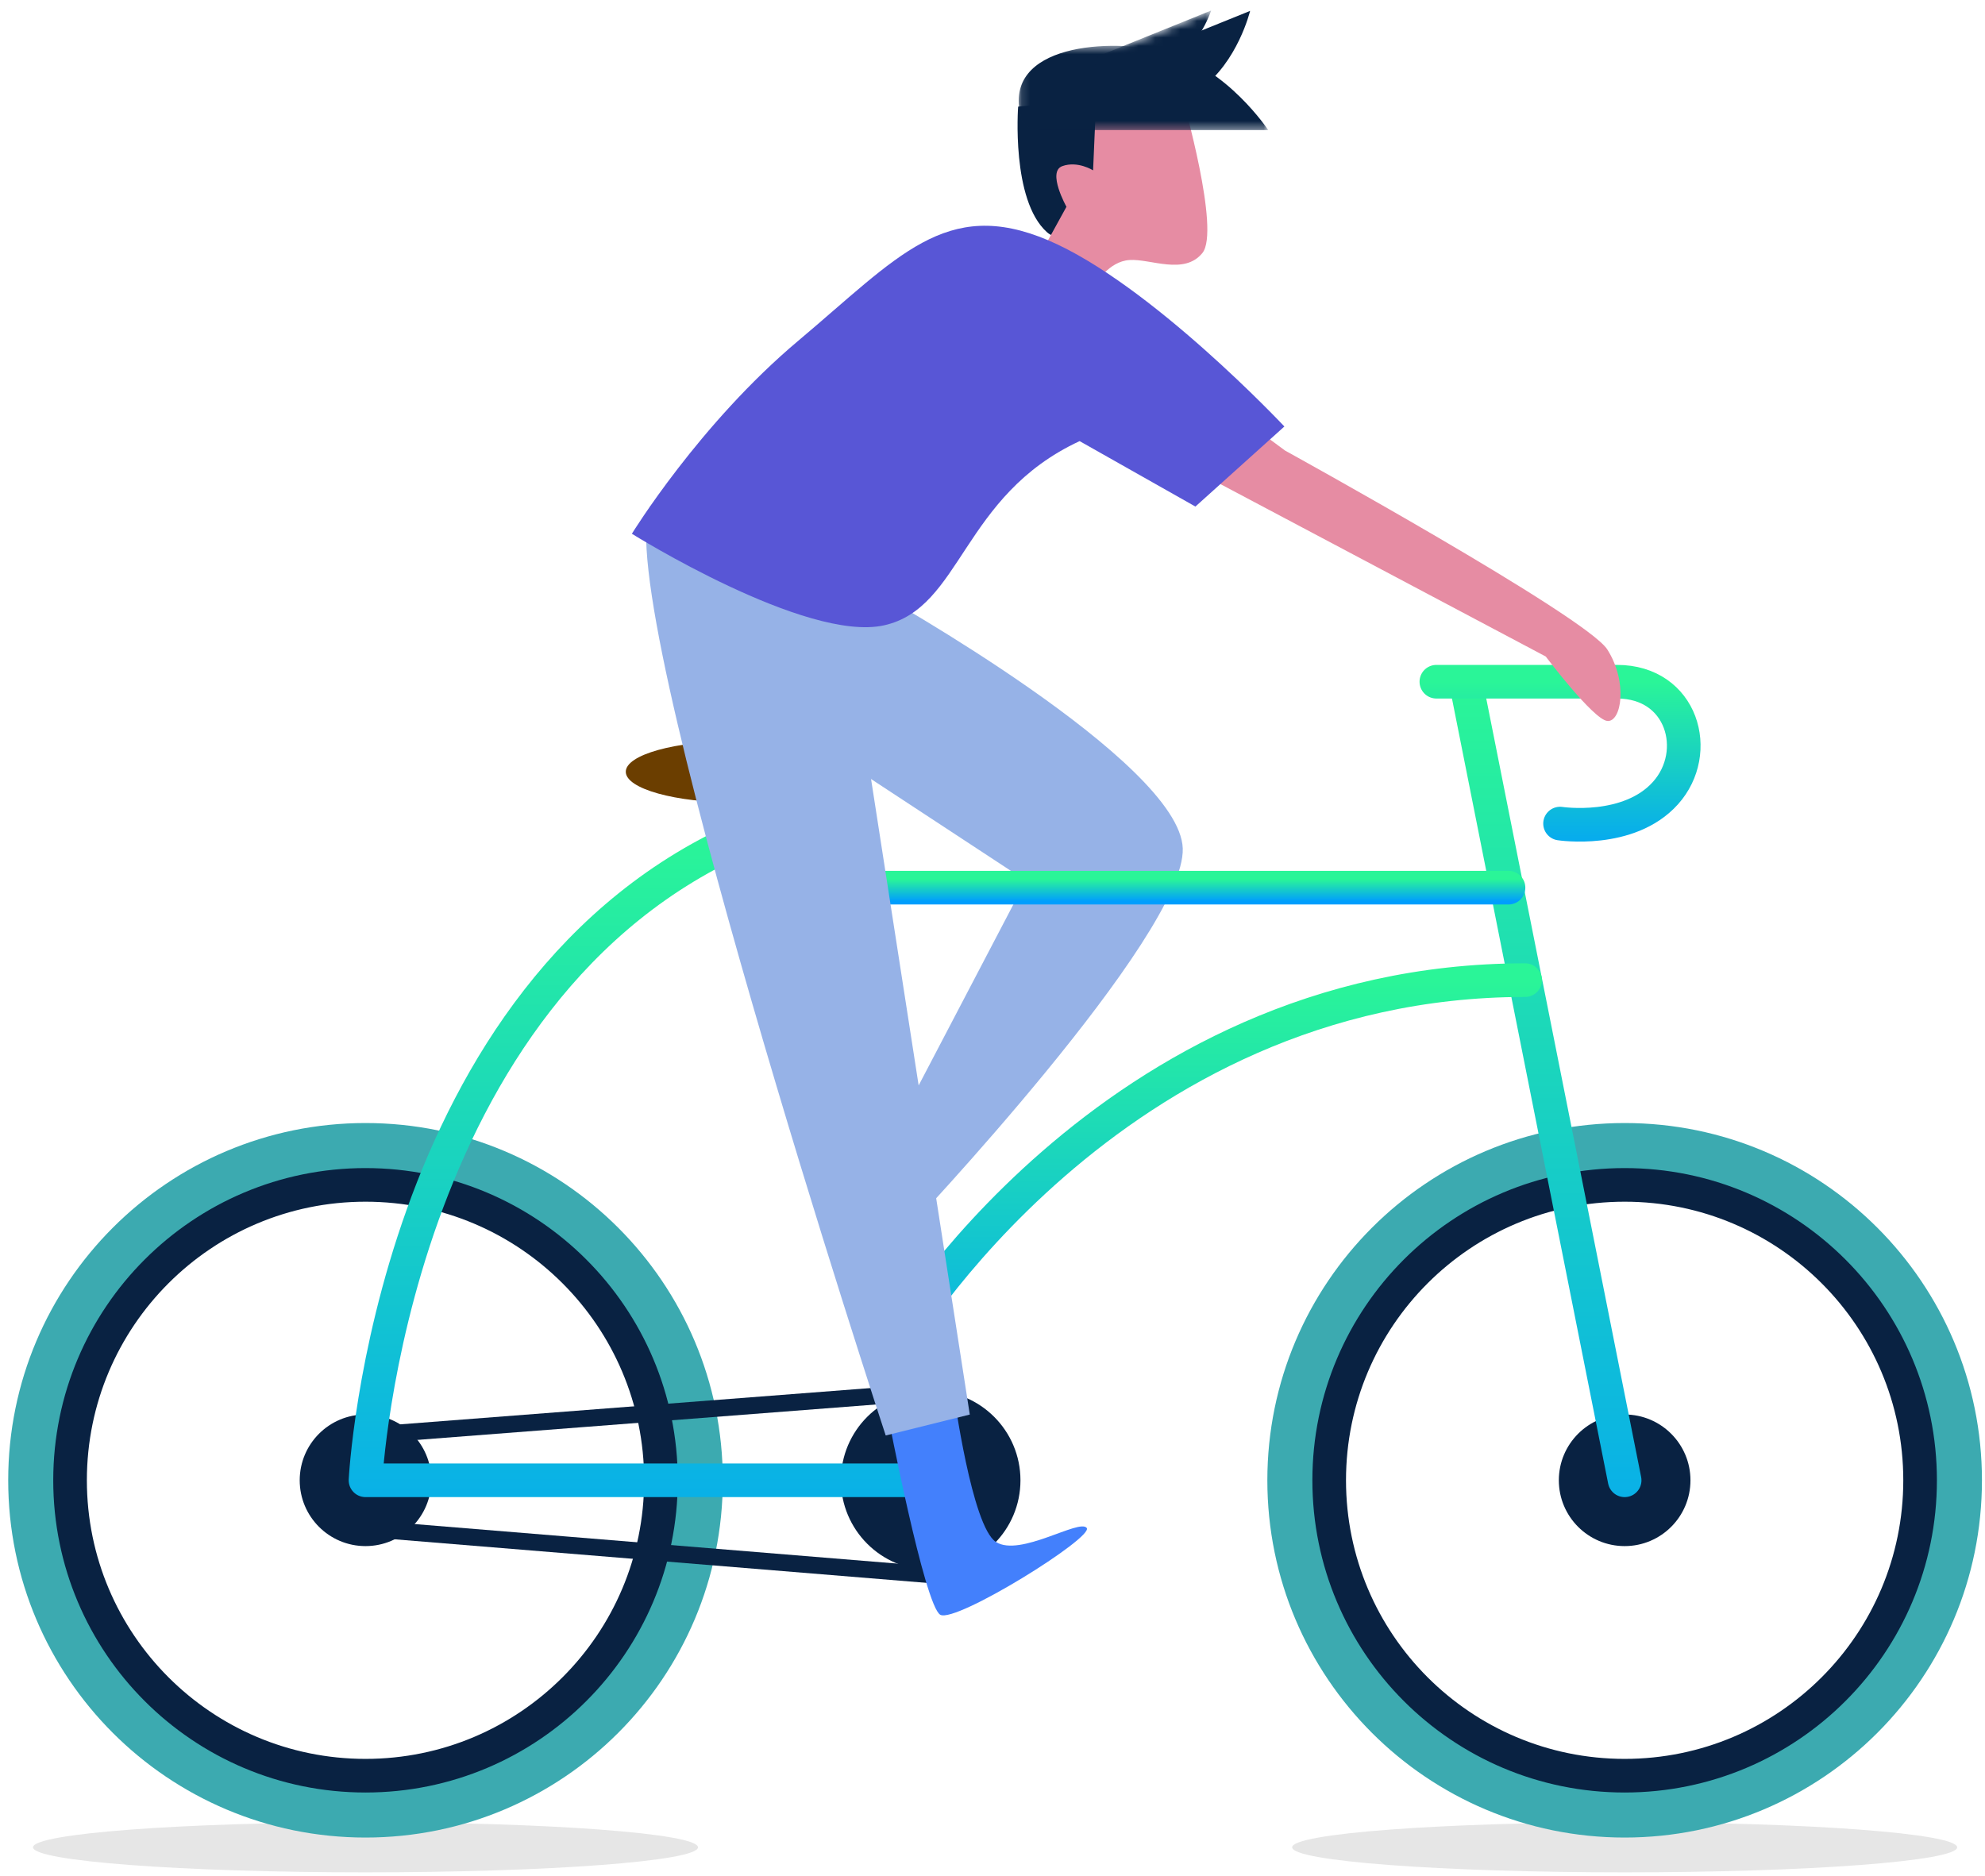 <svg width="238" height="225" viewBox="0 0 238 225" fill="none" xmlns="http://www.w3.org/2000/svg">
<path fill-rule="evenodd" clip-rule="evenodd" d="M234.66 221.518C234.66 223.176 216.811 224.52 194.794 224.52C172.777 224.52 154.929 223.176 154.929 221.518C154.929 219.861 172.777 218.517 194.794 218.517C216.811 218.517 234.66 219.861 234.66 221.518Z" fill="black" fill-opacity="0.1"/>
<path fill-rule="evenodd" clip-rule="evenodd" d="M83.689 221.518C83.689 223.176 65.84 224.52 43.825 224.52C21.806 224.52 3.959 223.176 3.959 221.518C3.959 219.861 21.806 218.517 43.825 218.517C65.84 218.517 83.689 219.861 83.689 221.518Z" fill="black" fill-opacity="0.1"/>
<path fill-rule="evenodd" clip-rule="evenodd" d="M233.602 177.507C233.602 198.939 216.228 216.315 194.794 216.315C173.362 216.315 155.986 198.939 155.986 177.507C155.986 156.075 173.362 138.699 194.794 138.699C216.228 138.699 233.602 156.075 233.602 177.507Z" stroke="#3CAAB0" stroke-width="8.064"/>
<path fill-rule="evenodd" clip-rule="evenodd" d="M230.218 177.507C230.218 197.072 214.358 212.93 194.795 212.93C175.231 212.93 159.369 197.072 159.369 177.507C159.369 157.942 175.231 142.084 194.795 142.084C214.358 142.084 230.218 157.942 230.218 177.507Z" stroke="#092242" stroke-width="4.032"/>
<path fill-rule="evenodd" clip-rule="evenodd" d="M202.685 177.507C202.685 181.866 199.153 185.398 194.794 185.398C190.437 185.398 186.903 181.866 186.903 177.507C186.903 173.149 190.437 169.617 194.794 169.617C199.153 169.617 202.685 173.149 202.685 177.507Z" fill="#092242"/>
<path fill-rule="evenodd" clip-rule="evenodd" d="M82.632 177.507C82.632 198.939 65.256 216.315 43.824 216.315C22.39 216.315 5.016 198.939 5.016 177.507C5.016 156.075 22.39 138.699 43.824 138.699C65.256 138.699 82.632 156.075 82.632 177.507Z" stroke="#3CAAB0" stroke-width="8.064"/>
<path fill-rule="evenodd" clip-rule="evenodd" d="M79.248 177.507C79.248 197.072 63.388 212.93 43.825 212.93C24.259 212.93 8.4 197.072 8.4 177.507C8.4 157.942 24.259 142.084 43.825 142.084C63.388 142.084 79.248 157.942 79.248 177.507Z" stroke="#092242" stroke-width="4.032"/>
<path fill-rule="evenodd" clip-rule="evenodd" d="M51.714 177.507C51.714 181.866 48.182 185.398 43.823 185.398C39.467 185.398 35.935 181.866 35.935 177.507C35.935 173.149 39.467 169.617 43.823 169.617C48.182 169.617 51.714 173.149 51.714 177.507Z" fill="#092242"/>
<path d="M43.824 172.131L108.788 167.116" stroke="#092242" stroke-width="2.016"/>
<path fill-rule="evenodd" clip-rule="evenodd" d="M122.352 177.507C122.352 183.45 117.534 188.269 111.59 188.269C105.645 188.269 100.827 183.45 100.827 177.507C100.827 171.564 105.645 166.746 111.59 166.746C117.534 166.746 122.352 171.564 122.352 177.507Z" fill="#092242"/>
<path fill-rule="evenodd" clip-rule="evenodd" d="M101.576 92.545C101.576 94.585 95.632 96.24 88.304 96.24C80.974 96.24 75.031 94.585 75.031 92.545C75.031 90.502 80.974 88.849 88.304 88.849C95.632 88.849 101.576 90.502 101.576 92.545Z" fill="#6B3E00"/>
<path fill-rule="evenodd" clip-rule="evenodd" d="M105.356 71.163C105.356 71.163 141.476 91.323 141.811 101.74C142.148 112.154 108.789 147.434 108.789 147.434L104.18 141.556L122.996 105.602L91.53 84.939L105.356 71.163Z" fill="#96B2E7"/>
<path d="M194.794 177.507L175.87 82.378" stroke="url(#paint0_linear_0_640)" stroke-width="4.032" stroke-linecap="round" stroke-linejoin="round"/>
<path d="M91.529 106.443H180.87" stroke="url(#paint1_linear_0_640)" stroke-width="4.032" stroke-linecap="round" stroke-linejoin="round"/>
<path d="M107.216 161.591C107.216 161.591 132.908 117.531 182.862 117.531" stroke="url(#paint2_linear_0_640)" stroke-width="4.032" stroke-linecap="round" stroke-linejoin="round"/>
<path d="M110.36 177.507H43.824C43.824 177.507 46.792 118.448 89.724 100.099" stroke="url(#paint3_linear_0_640)" stroke-width="4.032" stroke-linecap="round" stroke-linejoin="round"/>
<path d="M88.303 95.103L112.747 181.035" stroke="#004AA1" stroke-width="4.032" stroke-linecap="round" stroke-linejoin="round"/>
<path d="M172.219 81.747H193.891C201.703 81.747 204.098 90.188 199.687 95.103C195.278 100.018 187.049 98.758 187.049 98.758" stroke="url(#paint4_linear_0_640)" stroke-width="4.032" stroke-linecap="round" stroke-linejoin="round"/>
<path d="M43.027 183.219L112.746 188.931" stroke="#092242" stroke-width="2.016"/>
<path fill-rule="evenodd" clip-rule="evenodd" d="M142.483 45.459L154.075 54.027C154.075 54.027 190.204 73.931 192.716 77.882C195.226 81.836 194.395 86.62 192.716 86.451C191.035 86.283 185.331 78.723 185.331 78.723L136.199 52.682L142.483 45.459Z" fill="#E68CA3"/>
<path fill-rule="evenodd" clip-rule="evenodd" d="M106.447 169.623C106.447 169.623 110.858 192.628 112.747 193.636C114.636 194.644 131.177 184.354 130.296 183.219C129.413 182.086 122.293 186.751 119.41 184.9C116.527 183.052 114.362 167.115 114.362 167.115L106.447 169.623Z" fill="#4380FC"/>
<path fill-rule="evenodd" clip-rule="evenodd" d="M77.996 60.649C72.932 71.163 106.196 172.132 106.196 172.132L116.276 169.624L100.827 70.155L77.996 60.649Z" fill="#96B2E7"/>
<path fill-rule="evenodd" clip-rule="evenodd" d="M122.074 12.786C122.074 12.786 121.218 23.979 125.524 27.839C129.832 31.7 134.885 11.53 134.885 11.53L122.074 12.786Z" fill="#092242"/>
<path fill-rule="evenodd" clip-rule="evenodd" d="M141.814 11.86C141.814 11.86 146.348 27.651 144.165 30.34C141.979 33.028 137.947 31.012 135.427 31.179C132.907 31.348 131.395 34.035 131.395 34.035L124.172 31.515L127.867 24.796C127.867 24.796 125.517 20.595 127.363 19.924C129.212 19.252 131.061 20.427 131.061 20.427L131.395 12.7L141.814 11.86Z" fill="#E68CA3"/>
<path fill-rule="evenodd" clip-rule="evenodd" d="M75.762 64.005C75.762 64.005 96.636 77.058 105.986 74.988C115.336 72.918 115.286 59.469 129.446 52.895L143.329 60.743L153.997 51.141C153.997 51.141 137.926 34.011 125.66 28.805C113.395 23.6 107.637 30.844 95.735 40.841C83.834 50.838 75.762 64.005 75.762 64.005Z" fill="#5856D6"/>
<mask id="mask0_0_640" style="mask-type:luminance" maskUnits="userSpaceOnUse" x="122" y="5" width="31" height="11">
<path fill-rule="evenodd" clip-rule="evenodd" d="M122.14 5.496H152.059V15.597H122.14V5.496Z" fill="white"/>
</mask>
<g mask="url(#mask0_0_640)">
<path fill-rule="evenodd" clip-rule="evenodd" d="M124.518 15.597H152.059C152.059 15.597 147.146 8.162 139.963 6.273C133.183 4.489 120.17 5.275 122.392 13.962C122.635 14.924 123.527 15.597 124.518 15.597Z" fill="#092242"/>
</g>
<mask id="mask1_0_640" style="mask-type:luminance" maskUnits="userSpaceOnUse" x="130" y="1" width="17" height="10">
<path fill-rule="evenodd" clip-rule="evenodd" d="M132.505 10.927L146.783 5.158L145.21 1.264L130.931 7.033L132.505 10.927Z" fill="white"/>
</mask>
<g mask="url(#mask1_0_640)">
<path fill-rule="evenodd" clip-rule="evenodd" d="M132.067 6.574L145.21 1.264C145.21 1.264 144.023 5.077 140.89 7.191C137.932 9.186 131.599 11.392 131.306 7.615C131.273 7.197 131.593 6.766 132.067 6.574Z" fill="#092242"/>
</g>
<path fill-rule="evenodd" clip-rule="evenodd" d="M130.768 9.032L149.886 1.308C149.886 1.308 148.405 7.462 143.909 10.691C139.666 13.738 130.429 16.883 129.716 10.679C129.636 9.992 130.08 9.31 130.768 9.032Z" fill="#092242"/>
<defs>
<linearGradient id="paint0_linear_0_640" x1="197.694" y1="206.666" x2="197.694" y2="82.378" gradientUnits="userSpaceOnUse">
<stop stop-color="#009EFD"/>
<stop offset="1" stop-color="#2AF598"/>
</linearGradient>
<linearGradient id="paint1_linear_0_640" x1="194.562" y1="108.069" x2="194.562" y2="105.435" gradientUnits="userSpaceOnUse">
<stop stop-color="#009EFD"/>
<stop offset="1" stop-color="#2AF598"/>
</linearGradient>
<linearGradient id="paint2_linear_0_640" x1="194.456" y1="175.096" x2="194.456" y2="117.531" gradientUnits="userSpaceOnUse">
<stop stop-color="#009EFD"/>
<stop offset="1" stop-color="#2AF598"/>
</linearGradient>
<linearGradient id="paint3_linear_0_640" x1="120.557" y1="201.234" x2="120.557" y2="100.099" gradientUnits="userSpaceOnUse">
<stop stop-color="#009EFD"/>
<stop offset="1" stop-color="#2AF598"/>
</linearGradient>
<linearGradient id="paint4_linear_0_640" x1="206.427" y1="104.161" x2="206.427" y2="81.747" gradientUnits="userSpaceOnUse">
<stop stop-color="#009EFD"/>
<stop offset="1" stop-color="#2AF598"/>
</linearGradient>
</defs>
</svg>

